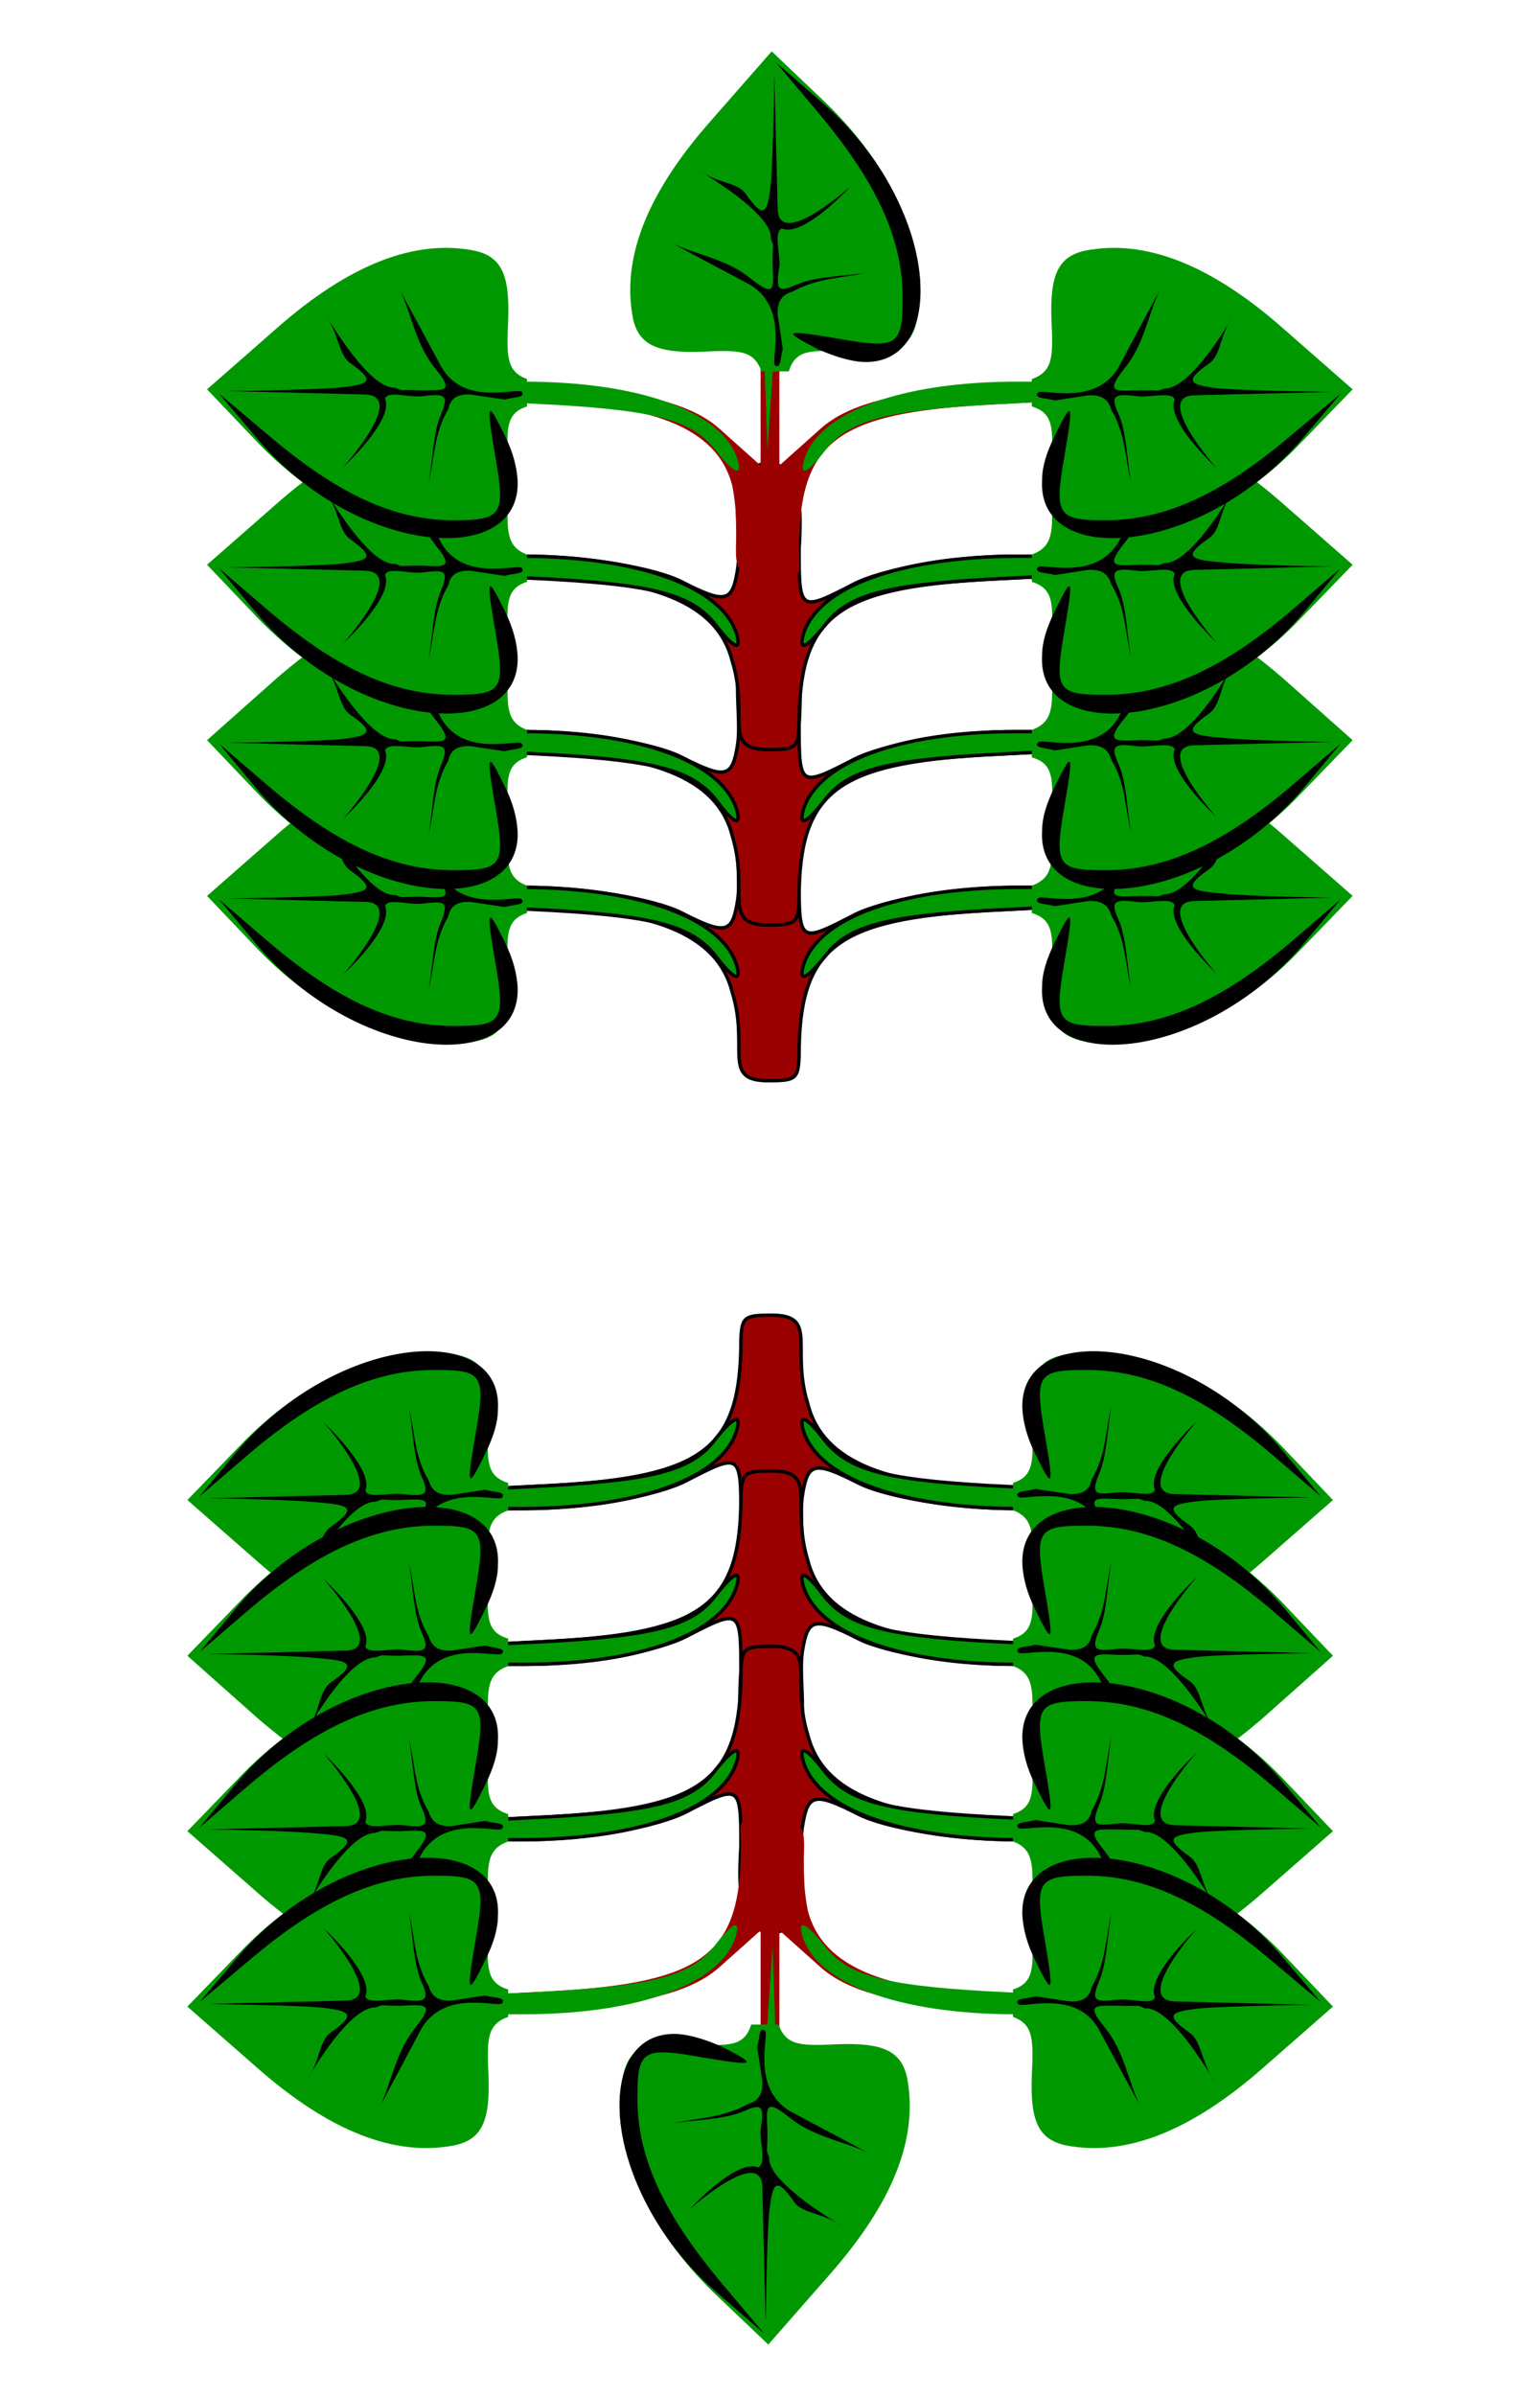 <svg xmlns="http://www.w3.org/2000/svg" xmlns:xlink="http://www.w3.org/1999/xlink" width="180" height="280" xmlns:v="https://vecta.io/nano"><style><![CDATA[.F{fill:#009800}.G{fill-rule:evenodd}.H{fill:#9b0000}.I{stroke:#000}.J{stroke-width:.4}]]></style><g class="I J"><path d="M86.2 105.3c-.6 3.8-1.4 4-6.5 1.4-3.1-1.6-11.3-3-18.3-3H48.9v2.3h11.8c15.5 0 23.2 3.1 24.9 10 2 6.5-1.3 10.3 4.2 10.3 3.2 0 3.5-.2 3.6-2.9 0-12.7 4.3-16 22-17l15.7-.8v-1.9h-12.5c-7 0-15.5 1.5-18.9 3.3-6.2 3.2-6.3 3.2-6.3-4.1.3-4.8.3-10-3.6-10-5.4 0-2.9 8.2-3.6 12.4z" class="H"/><path d="M48.9 103.7v1.9l15.7.8c12.2.7 16.4 1.9 19.1 5.4 2 2.6 3 3.1 2.4 1-1.7-5.5-11.2-9-24.7-9.1zm69.7 0c-13.5.1-23 3.6-24.7 9.1-.6 2.1.4 1.6 2.5-1 2.6-3.5 6.8-4.7 19.1-5.4l15.6-.8v-1.9z" class="F"/></g><use xlink:href="#B" class="F"/><use xlink:href="#C" class="G"/><path d="M61.6 103.5c-2.4-.9-2.4-2.7-2.2-6.9.2-5.3-.8-7.4-3.9-8.1-7-1.4-14.7 1.6-23.2 9.1l-8.1 7.1 6 6.3c7.3 7.6 16.9 11.9 24.2 10.9 4.4-.6 5.2-2 5-8.2-.2-4.4-.3-6.2 2.2-7z" class="F"/><path d="M31.3 110c8.1 6.9 14.7 9.9 21.7 9.9 5.7 0 6.1-.5 4.9-7.4-1.1-6.4-1-6.7 1.1-2.4 1 2 1.4 3.7 1.5 5.2.5 10.4-18.8 8.9-30.4-4.8l-4.5-5.4zm8.4-5.4c3.5-.4 4.3-.7 1.2-2.9-1.2-.9-1.2-2.7-2.4-4.9 1.3 2.1 5.1 8 7.7 7.8 1.1.4.2.2 2.9.2 2.8.1 4.1.4 1.8-2.4-2.3-2.9-2.7-6.1-4.1-9.1l4.8 8.9c2.7 4.6 9 2.3 9.4 2.9.5.7-1.1.6-2 .9l-4-.6c-1.8-.1-2.4.7-2.6 1.7-1.7 2.9-1.6 5.7-2.3 8.6.5-2.8.5-5.9 1.5-8.1.9-2.3.3-2.3-2.2-2-1.6.2-4.1-.7-4.4.3 1.1 2.5-4.9 8-4.9 8s7.5-8.4 2.6-8.5l-16.1-.4s9.5-.1 13.1-.4zM38.1 96q.2.4.4.8c-.2-.5-.4-.8-.4-.8z" class="G"/><g class="I J"><path d="M86.2 87.1c-.6 3.8-1.4 4-6.5 1.4-3.1-1.6-11.3-3-18.3-3H48.9v2.3h11.8c15.5 0 23.2 3.1 24.9 9.9 2 6.6-1.3 10.4 4.2 10.4 3.2 0 3.5-.2 3.6-3 0-12.6 4.3-15.9 22-16.9l15.7-.8v-1.9h-12.5c-7 0-15.5 1.5-18.9 3.3-6.2 3.2-6.3 3.2-6.3-4.1.3-4.8.3-10-3.6-10-5.4 0-2.9 8.2-3.6 12.4z" class="H"/><path d="M48.9 85.5v1.9l15.7.8c12.2.7 16.4 1.9 19.1 5.3 2 2.7 3 3.2 2.4 1.1-1.7-5.5-11.2-9.1-24.7-9.1zm69.7 0c-13.5 0-23 3.6-24.7 9.1-.6 2.1.4 1.6 2.5-1.1 2.6-3.4 6.8-4.6 19.1-5.3l15.6-.8v-1.9z" class="F"/></g><path d="M120.6 85.3c2.5-.9 2.5-2.7 2.3-6.9-.2-5.3.8-7.5 3.9-8.1 7-1.4 14.7 1.6 23.2 9l8.1 7.2-6.1 6.3c-7.2 7.6-16.8 11.9-24.1 10.9-4.4-.7-5.3-2.1-5-8.2.2-4.5.3-6.2-2.3-7z" class="F"/><path d="M156.7 86.9l-4.5 5.4c-11.7 13.7-31 15.2-30.4 4.8 0-1.5.5-3.2 1.5-5.2 2.1-4.3 2.2-4 1.1 2.4-1.2 6.9-.8 7.4 4.8 7.4 7 0 13.7-3 21.8-9.9zm-1-.2l-16.1.4c-4.9.1 2.6 8.4 2.6 8.4s-6-5.5-4.9-7.9c-.3-1-2.9-.2-4.4-.4-2.5-.3-3.2-.2-2.2 2s1 5.4 1.5 8.1c-.7-2.8-.6-5.7-2.3-8.5-.3-1-.9-1.8-2.7-1.7l-3.9.6c-1-.3-2.5-.3-2-.9.4-.7 6.6 1.7 9.4-2.9l4.8-9c-1.4 3-1.8 6.3-4.1 9.1s-1 2.6 1.8 2.5c2.7 0 1.8.2 2.9-.2 2.6.1 6.4-5.7 7.6-7.9-1.2 2.3-1.1 4.1-2.4 5-3 2.1-2.3 2.5 1.3 2.8 3.6.4 13.1.5 13.1.5zm-12-8.3q.2-.3.5-.7s-.2.3-.5.7z" class="G"/><path d="M61.6 85.3c-2.4-.9-2.4-2.7-2.2-6.9.2-5.3-.8-7.5-3.9-8.1-7-1.4-14.7 1.6-23.2 9l-8.1 7.2 6 6.3c7.3 7.6 16.9 11.9 24.2 10.9 4.4-.7 5.2-2.1 5-8.2-.2-4.5-.3-6.2 2.2-7z" class="F"/><path d="M31.3 91.8c8.1 6.9 14.7 9.9 21.7 9.9 5.7 0 6.1-.5 4.9-7.4-1.1-6.4-1-6.7 1.1-2.4 1 2 1.4 3.7 1.5 5.2.5 10.4-18.8 8.9-30.4-4.8l-4.5-5.4zm8.4-5.4c3.5-.4 4.3-.8 1.2-2.9-1.2-.9-1.2-2.7-2.4-4.9 1.3 2.1 5.1 7.9 7.7 7.8 1.1.4.2.2 2.9.2 2.8.1 4.1.4 1.8-2.5-2.3-2.8-2.7-6-4.1-9.1l4.8 9c2.7 4.6 9 2.3 9.4 2.9.5.7-1.1.6-2 .9l-4-.6c-1.8-.1-2.4.7-2.6 1.7-1.7 2.9-1.6 5.7-2.3 8.6.5-2.8.5-6 1.5-8.2.9-2.2.3-2.3-2.2-2-1.6.2-4.1-.6-4.4.4 1.1 2.5-4.9 8-4.9 8s7.5-8.4 2.6-8.5l-16.1-.4s9.5-.1 13.1-.4zm-1.6-8.6q.2.4.4.8c-.2-.5-.4-.8-.4-.8z" class="G"/><g class="I J"><path d="M86.2 66.6c-.6 3.8-1.4 4-6.5 1.4-3.1-1.6-11.3-3-18.3-3H48.9v2.3h11.8c15.5 0 23.2 3.1 24.9 10 2 6.5-1.3 10.3 4.2 10.3 3.2 0 3.5-.2 3.6-2.9 0-12.7 4.3-16 22-17l15.7-.8V65h-12.5c-7 0-15.5 1.5-18.9 3.3-6.2 3.2-6.3 3.2-6.3-4.1.3-4.8.3-10-3.6-10-5.4 0-2.9 8.2-3.6 12.4z" class="H"/><path d="M48.9 65v1.9l15.7.8c12.2.7 16.4 1.9 19.1 5.4 2 2.6 3 3.1 2.4 1-1.7-5.5-11.2-9-24.7-9.1zm69.7 0c-13.5.1-23 3.6-24.7 9.1-.6 2.1.4 1.6 2.5-1 2.6-3.5 6.8-4.7 19.1-5.4l15.6-.8V65z" class="F"/></g><use xlink:href="#B" y="-38.7" class="F"/><use xlink:href="#C" y="-38.7" class="G"/><path d="M61.6 64.8c-2.4-.9-2.4-2.7-2.2-6.9.2-5.3-.8-7.4-3.9-8.1-7-1.4-14.7 1.6-23.2 9.1L24.2 66l6 6.3c7.3 7.6 16.9 11.9 24.2 10.9 4.4-.6 5.2-2 5-8.2-.2-4.4-.3-6.2 2.2-7z" class="F"/><path d="M31.3 71.3c8.1 6.9 14.7 9.9 21.7 9.9 5.7 0 6.1-.5 4.9-7.4-1.1-6.4-1-6.7 1.1-2.4 1 2 1.4 3.7 1.5 5.2.5 10.4-18.8 8.9-30.4-4.8l-4.5-5.4zm8.4-5.4c3.5-.4 4.3-.7 1.2-2.9-1.2-.9-1.2-2.7-2.4-4.9 1.3 2.1 5.1 8 7.7 7.8 1.1.4.2.2 2.9.2 2.8.1 4.1.4 1.8-2.4-2.3-2.9-2.7-6.1-4.1-9.1l4.8 8.9c2.7 4.6 9 2.3 9.4 2.9.5.7-1.1.6-2 .9l-4-.6c-1.8-.1-2.4.7-2.6 1.7-1.7 2.9-1.6 5.7-2.3 8.6.5-2.8.5-5.9 1.5-8.1.9-2.3.3-2.3-2.2-2-1.6.2-4.1-.7-4.4.3 1.1 2.5-4.9 8-4.9 8s7.5-8.3 2.6-8.5l-16.1-.4s9.5-.1 13.1-.4zm-1.6-8.6q.2.4.4.8c-.2-.5-.4-.8-.4-.8z" class="G"/><path d="M88.9 30.1v11.7 12.6l-4.7-4.2c-3.4-3.1-9.3-4.5-20.3-5.2l-14.8-.8v2.7h11.6c15.5 0 23.2 3.1 24.9 9.9 1.5 8-1.7 10.4 4.1 10.7 4.5.3 3.7-.3 3.7-3.3 0-12.6 4.3-15.9 22-16.9l15.2-.8v-2.3l-14.5.8c-11 .7-16.9 2.1-20.3 5.2l-4.7 4.2V41.8 30.1z" class="H"/><g class="F"><path d="M88.9 30.1v4.1l.4 6.6.4 11.8.8-11.8.6-6.4v-4.3zM49.2 44.6v1.9l15.5.8c12.2.7 16.4 1.9 19 5.4 2.1 2.6 3.1 3.1 2.5 1-1.7-5.5-11.2-9.1-25-9.1zm69.7 0c-13.7 0-23.2 3.6-24.9 9.1-.6 2.1.4 1.6 2.4-1 2.7-3.5 6.9-4.7 19.1-5.4l15.2-.8v-1.9z"/><path d="M120.6 44.3c2.5-.9 2.5-2.6 2.3-6.9-.2-5.3.8-7.4 3.9-8.1 7-1.4 14.7 1.6 23.2 9.1l8.1 7.1-6.1 6.3c-7.2 7.6-16.8 11.9-24.1 10.9-4.4-.6-5.3-2-5-8.2.2-4.4.3-6.2-2.3-7z"/></g><path d="M156.7 46l-4.5 5.3c-11.7 13.7-31 15.2-30.4 4.8 0-1.5.5-3.2 1.5-5.2 2.1-4.3 2.2-4 1.1 2.5-1.2 6.8-.8 7.4 4.8 7.4 7 0 13.7-3.1 21.8-10zm-1-.2l-16.1.4c-4.9.1 2.6 8.5 2.6 8.5s-6-5.5-4.9-8c-.3-1-2.9-.2-4.4-.4-2.5-.3-3.2-.2-2.2 2s1 5.4 1.5 8.1c-.7-2.8-.6-5.6-2.3-8.5-.3-1-.9-1.8-2.7-1.7l-3.9.6c-1-.3-2.5-.2-2-.9.4-.6 6.6 1.7 9.4-2.9l4.8-9c-1.4 3.1-1.8 6.3-4.1 9.1-2.3 2.9-1 2.6 1.8 2.5 2.7 0 1.8.2 2.9-.2 2.6.1 6.4-5.7 7.6-7.8-1.2 2.2-1.1 4-2.4 4.9-3 2.1-2.3 2.5 1.3 2.9 3.6.3 13.1.4 13.1.4zm-12-8.2q.2-.4.5-.8s-.2.3-.5.8z" class="G"/><path d="M61.6 44.3c-2.4-.9-2.4-2.6-2.2-6.9.2-5.3-.8-7.4-3.9-8.1-7-1.4-14.7 1.6-23.2 9.1l-8.1 7.1 6 6.3c7.3 7.6 16.9 11.9 24.2 10.9 4.4-.6 5.2-2 5-8.2-.2-4.4-.3-6.2 2.2-7z" class="F"/><path d="M31.3 50.8c8.1 6.9 14.7 10 21.7 10 5.7 0 6.1-.6 4.9-7.4-1.1-6.5-1-6.8 1.1-2.5 1 2 1.4 3.7 1.5 5.2.5 10.4-18.8 8.9-30.4-4.8L25.6 46zm8.4-5.5c3.5-.4 4.3-.7 1.2-2.9-1.2-.9-1.2-2.6-2.4-4.9 1.3 2.1 5.1 8 7.7 7.8 1.1.5.2.2 2.9.3 2.8 0 4.1.3 1.8-2.5S48.2 37 46.8 34l4.8 8.9c2.7 4.7 9 2.3 9.4 2.9.5.7-1.1.6-2 .9l-4-.6c-1.8-.1-2.4.7-2.6 1.7-1.7 2.9-1.6 5.7-2.3 8.6.5-2.7.5-5.9 1.5-8.1.9-2.2.3-2.3-2.2-2-1.6.2-4.1-.7-4.4.3 1.1 2.5-4.9 8-4.9 8s7.5-8.3 2.6-8.5l-16.1-.4s9.5-.1 13.1-.4zm-1.6-8.6q.2.4.4.8c-.2-.5-.4-.8-.4-.8z" class="G"/><path d="M89 43.4c-.9-2.5-2.6-2.5-6.9-2.3-5.3.2-7.4-.8-8.1-3.8-1.4-7.1 1.6-14.7 9.1-23.2L90.2 6l6.3 6c7.6 7.3 12 16.8 10.9 24.1-.6 4.5-2 5.3-8.2 5-4.4-.2-6.2-.3-7 2.3z" class="F"/><path d="M90.7 7.3l5.3 4.6c13.7 11.6 15.2 30.9 4.8 30.4-1.4-.1-3.2-.6-5.2-1.5-4.3-2.2-4-2.3 2.5-1.2 6.8 1.2 7.4.8 7.4-4.8 0-7-3.1-13.6-10-21.8zm-.2 1.1l.4 16c.1 4.9 8.5-2.6 8.5-2.6s-5.5 6-8 4.9c-1 .4-.2 2.9-.3 4.4-.4 2.6-.3 3.2 1.9 2.2 2.3-1 5.4-1 8.2-1.4-2.9.6-5.7.6-8.6 2.2-1 .3-1.8.9-1.7 2.7l.6 4c-.3.9-.2 2.4-.9 1.9-.6-.4 1.7-6.6-2.9-9.4l-9-4.8c3.1 1.4 6.3 1.8 9.1 4.1 2.9 2.3 2.6 1 2.5-1.7 0-2.8.2-1.9-.2-3 .2-2.5-5.7-6.3-7.8-7.6 2.2 1.2 4 1.1 4.9 2.4 2.1 3 2.5 2.3 2.9-1.3.3-3.6.4-13 .4-13zm-8.2 11.9q-.4-.2-.8-.5a21.98 21.98 0 0 0 .8.5z" class="G"/><g class="I J"><path d="M93.8 174.7c.6-3.8 1.4-4 6.5-1.4 3.1 1.6 11.3 3 18.3 3h12.5V174h-11.8c-15.5 0-23.2-3.1-24.9-10-2-6.5 1.3-10.3-4.2-10.3-3.2 0-3.5.2-3.6 2.9 0 12.7-4.3 16-22 17l-15.7.8v1.9h12.5c7 0 15.5-1.5 18.9-3.3 6.2-3.2 6.3-3.2 6.3 4.1-.3 4.8-.3 10 3.6 10 5.4 0 2.9-8.2 3.6-12.4z" class="H"/><use xlink:href="#D" class="F"/></g><path d="M59.4 176.5c-2.5.9-2.5 2.7-2.3 6.9.2 5.3-.8 7.4-3.9 8.1-7 1.4-14.7-1.6-23.2-9.1l-8.1-7.1L28 169c7.2-7.6 16.8-11.9 24.1-10.9 4.4.6 5.3 2 5 8.2-.2 4.4-.3 6.2 2.3 7z" class="F"/><use xlink:href="#E" class="G"/><use xlink:href="#F" class="F"/><path d="M148.7 170c-8.1-6.9-14.7-9.9-21.7-9.9-5.7 0-6.1.5-4.9 7.4 1.1 6.4 1 6.7-1.1 2.4-1-2-1.4-3.7-1.5-5.2-.5-10.4 18.8-8.9 30.4 4.8l4.5 5.4zm-8.4 5.4c-3.5.4-4.3.7-1.2 2.9 1.2.9 1.2 2.7 2.4 4.9-1.3-2.1-5.1-8-7.7-7.8-1.1-.4-.2-.2-2.9-.2-2.8-.1-4.1-.4-1.8 2.4 2.3 2.9 2.7 6.1 4.1 9.1l-4.8-8.9c-2.7-4.6-9-2.3-9.4-2.9-.5-.7 1.1-.6 2-.9l4 .6c1.8.1 2.4-.7 2.6-1.7 1.7-2.9 1.6-5.7 2.3-8.6-.5 2.8-.5 5.9-1.5 8.1-.9 2.3-.3 2.3 2.2 2 1.6-.2 4.1.7 4.4-.3-1.1-2.5 4.9-8 4.9-8s-7.5 8.4-2.6 8.5l16.1.4s-9.5.1-13.1.4zm1.6 8.6q-.2-.4-.4-.8c.2.5.4.8.4.8z" class="G"/><g class="I J"><path d="M93.8 192.9c.6-3.8 1.4-4 6.5-1.4 3.1 1.6 11.3 3 18.3 3h12.5v-2.3h-11.8c-15.5 0-23.2-3.1-24.9-9.9-2-6.6 1.3-10.4-4.2-10.4-3.2 0-3.5.2-3.6 3 0 12.6-4.3 15.9-22 16.9l-15.7.8v1.9h12.5c7 0 15.5-1.5 18.9-3.3 6.2-3.2 6.3-3.2 6.3 4.1-.3 4.8-.3 10 3.6 10 5.4 0 2.9-8.2 3.6-12.4z" class="H"/><path d="M131.1 194.5v-1.9l-15.7-.8c-12.2-.7-16.4-1.9-19.1-5.3-2-2.7-3-3.2-2.4-1.1 1.7 5.5 11.2 9.1 24.7 9.1zm-69.7 0c13.5 0 23-3.6 24.7-9.1.6-2.1-.4-1.6-2.5 1.1-2.6 3.4-6.8 4.6-19.1 5.3l-15.6.8v1.9z" class="F"/></g><path d="M59.4 194.7c-2.5.9-2.5 2.7-2.3 6.9.2 5.3-.8 7.5-3.9 8.1-7 1.4-14.7-1.6-23.2-9l-8.1-7.2 6.1-6.3c7.2-7.6 16.8-11.9 24.1-10.9 4.4.7 5.3 2.1 5 8.2-.2 4.5-.3 6.2 2.3 7z" class="F"/><path d="M23.3 193.1l4.5-5.4c11.7-13.7 31-15.2 30.4-4.8 0 1.5-.5 3.2-1.5 5.2-2.1 4.3-2.2 4-1.1-2.4 1.2-6.9.8-7.4-4.8-7.4-7 0-13.7 3-21.8 9.9zm1 .2l16.1-.4c4.9-.1-2.6-8.4-2.6-8.4s6 5.5 4.9 7.9c.3 1 2.9.2 4.4.4 2.5.3 3.2.2 2.2-2s-1-5.4-1.5-8.1c.7 2.8.6 5.7 2.3 8.5.3 1 .9 1.8 2.7 1.7l3.9-.6c1 .3 2.5.3 2 .9-.4.7-6.6-1.7-9.4 2.9l-4.8 9c1.4-3 1.8-6.3 4.1-9.1s1-2.6-1.8-2.5c-2.7 0-1.8-.2-2.9.2-2.6-.1-6.4 5.7-7.6 7.9 1.2-2.3 1.1-4.1 2.4-5 3-2.1 2.3-2.5-1.3-2.8-3.6-.4-13.1-.5-13.1-.5zm12 8.3q-.2.3-.5.7s.2-.3.5-.7z" class="G"/><path d="M118.4 194.7c2.4.9 2.4 2.7 2.2 6.9-.2 5.3.8 7.5 3.9 8.1 7 1.4 14.7-1.6 23.2-9l8.1-7.2-6-6.3c-7.3-7.6-16.9-11.9-24.2-10.9-4.4.7-5.2 2.1-5 8.2.2 4.5.3 6.2-2.2 7z" class="F"/><path d="M148.7 188.2c-8.1-6.9-14.7-9.9-21.7-9.9-5.7 0-6.1.5-4.9 7.4 1.1 6.4 1 6.7-1.1 2.4-1-2-1.4-3.7-1.5-5.2-.5-10.4 18.8-8.9 30.4 4.8l4.5 5.4zm-8.4 5.4c-3.5.4-4.3.8-1.2 2.9 1.2.9 1.2 2.7 2.4 4.9-1.3-2.1-5.1-7.9-7.7-7.8-1.1-.4-.2-.2-2.9-.2-2.8-.1-4.1-.4-1.8 2.5 2.3 2.8 2.7 6 4.1 9.1l-4.8-9c-2.7-4.6-9-2.3-9.4-2.9-.5-.7 1.1-.6 2-.9l4 .6c1.8.1 2.4-.7 2.6-1.7 1.7-2.9 1.6-5.7 2.3-8.6-.5 2.8-.5 6-1.5 8.2-.9 2.2-.3 2.3 2.2 2 1.6-.2 4.1.6 4.4-.4-1.1-2.5 4.9-8 4.9-8s-7.5 8.4-2.6 8.5l16.1.4s-9.5.1-13.1.4zm1.6 8.6q-.2-.4-.4-.8c.2.5.4.8.4.8z" class="G"/><g class="I J"><path d="M93.8 213.4c.6-3.8 1.4-4 6.5-1.4 3.1 1.6 11.3 3 18.3 3h12.5v-2.3h-11.8c-15.5 0-23.2-3.1-24.9-10-2-6.5 1.3-10.3-4.2-10.3-3.2 0-3.5.2-3.6 2.9 0 12.7-4.3 16-22 17l-15.7.8v1.9h12.5c7 0 15.5-1.5 18.9-3.3 6.2-3.2 6.3-3.2 6.3 4.1-.3 4.8-.3 10 3.6 10 5.4 0 2.9-8.2 3.6-12.4z" class="H"/><use xlink:href="#D" y="38.7" class="F"/></g><path d="M59.4 215.2c-2.5.9-2.5 2.7-2.3 6.9.2 5.3-.8 7.4-3.9 8.1-7 1.4-14.7-1.6-23.2-9.1l-8.1-7.1 6.1-6.3c7.2-7.6 16.8-11.9 24.1-10.9 4.4.6 5.3 2 5 8.2-.2 4.4-.3 6.2 2.3 7z" class="F"/><use xlink:href="#E" y="38.7" class="G"/><use xlink:href="#F" y="38.7" class="F"/><path d="M148.7 208.7c-8.1-6.9-14.7-9.9-21.7-9.9-5.7 0-6.1.5-4.9 7.4 1.1 6.4 1 6.7-1.1 2.4-1-2-1.4-3.7-1.5-5.2-.5-10.4 18.8-8.9 30.4 4.8l4.5 5.4zm-8.4 5.4c-3.5.4-4.3.7-1.2 2.9 1.2.9 1.2 2.7 2.4 4.9-1.3-2.1-5.1-8-7.7-7.8-1.1-.4-.2-.2-2.9-.3-2.8 0-4.1-.3-1.8 2.5 2.3 2.9 2.7 6.1 4.1 9.1l-4.8-8.9c-2.7-4.6-9-2.3-9.4-2.9-.5-.7 1.1-.6 2-.9l4 .6c1.8.1 2.4-.7 2.6-1.7 1.7-2.9 1.6-5.7 2.3-8.6-.5 2.8-.5 5.9-1.5 8.1-.9 2.3-.3 2.3 2.2 2 1.6-.2 4.1.7 4.4-.3-1.1-2.5 4.9-8 4.9-8s-7.5 8.3-2.6 8.5l16.1.4s-9.5.1-13.1.4zm1.6 8.6q-.2-.4-.4-.8c.2.5.4.8.4.8z" class="G"/><path d="M91.1 249.9v-11.7-12.6l4.7 4.2c3.4 3.1 9.3 4.5 20.3 5.2l14.8.8v-2.7h-11.6c-15.5 0-23.2-3.1-24.9-9.9-1.5-8 1.7-10.4-4.1-10.7-4.5-.3-3.7.3-3.7 3.3 0 12.6-4.3 15.9-22 16.9l-15.2.8v2.3l14.5-.8c11-.7 16.9-2.1 20.3-5.2l4.7-4.2v12.6 11.7z" class="H"/><g class="F"><path d="M91.1 249.9v-4.1l-.4-6.6-.4-11.8-.8 11.8-.6 6.4v4.3zm39.7-14.5v-1.9l-15.5-.8c-12.2-.7-16.4-1.9-19-5.4-2.1-2.6-3.1-3.1-2.5-1 1.7 5.5 11.2 9.1 25 9.1zm-69.7 0c13.7 0 23.2-3.6 24.9-9.1.6-2.1-.4-1.6-2.4 1-2.7 3.5-6.9 4.7-19.1 5.4l-15.2.8v1.9z"/><path d="M59.4 235.7c-2.5.9-2.5 2.6-2.3 6.9.2 5.3-.8 7.4-3.9 8.1-7 1.4-14.7-1.6-23.2-9.1l-8.1-7.1 6.1-6.3c7.2-7.6 16.8-11.9 24.1-10.9 4.4.6 5.3 2 5 8.2-.2 4.4-.3 6.2 2.3 7z"/></g><path d="M23.3 234l4.5-5.3c11.7-13.7 31-15.2 30.4-4.8 0 1.5-.5 3.2-1.5 5.2-2.1 4.3-2.2 4-1.1-2.5 1.2-6.8.8-7.4-4.8-7.4-7 0-13.7 3.1-21.8 10zm1 .2l16.1-.4c4.9-.1-2.6-8.5-2.6-8.5s6 5.5 4.9 8c.3 1 2.9.2 4.4.4 2.5.3 3.2.2 2.2-2s-1-5.4-1.5-8.2c.7 2.9.6 5.7 2.3 8.6.3 1 .9 1.8 2.7 1.7l3.9-.6c1 .3 2.5.2 2 .9-.4.6-6.6-1.7-9.4 2.9l-4.8 9c1.4-3.1 1.8-6.3 4.1-9.1 2.3-2.9 1-2.6-1.8-2.5-2.7 0-1.8-.2-2.9.2-2.6-.1-6.4 5.7-7.6 7.8 1.2-2.2 1.1-4 2.4-4.9 3-2.1 2.3-2.5-1.3-2.9-3.6-.3-13.1-.4-13.1-.4zm12 8.2q-.2.4-.5.8s.2-.3.5-.8z" class="G"/><path d="M118.4 235.7c2.4.9 2.4 2.6 2.2 6.9-.2 5.3.8 7.4 3.9 8.1 7 1.4 14.7-1.6 23.2-9.1l8.1-7.1-6-6.3c-7.3-7.6-16.9-11.9-24.2-10.9-4.4.6-5.2 2-5 8.2.2 4.4.3 6.2-2.2 7z" class="F"/><path d="M148.7 229.2c-8.1-6.9-14.7-10-21.7-10-5.7 0-6.1.6-4.9 7.4 1.1 6.5 1 6.8-1.1 2.5-1-2-1.4-3.7-1.5-5.2-.5-10.4 18.8-8.9 30.4 4.8l4.5 5.3zm-8.4 5.5c-3.5.4-4.3.7-1.2 2.9 1.2.9 1.2 2.6 2.4 4.9-1.3-2.1-5.1-8-7.7-7.8-1.1-.5-.2-.2-2.9-.3-2.8 0-4.1-.3-1.8 2.5s2.7 6.1 4.1 9.1l-4.8-8.9c-2.7-4.7-9-2.3-9.4-2.9-.5-.7 1.1-.6 2-.9l4 .6c1.8.1 2.4-.7 2.6-1.7 1.7-2.9 1.6-5.7 2.3-8.6-.5 2.7-.5 5.9-1.5 8.1-.9 2.2-.3 2.3 2.2 2 1.6-.2 4.1.7 4.4-.3-1.1-2.5 4.9-8 4.9-8s-7.5 8.3-2.6 8.5l16.1.4s-9.5.1-13.1.4zm1.6 8.6q-.2-.4-.4-.8c.2.5.4.8.4.8z" class="G"/><path d="M91 236.6c.9 2.5 2.6 2.5 6.9 2.3 5.3-.2 7.4.8 8.1 3.8 1.4 7.1-1.6 14.7-9.1 23.2l-7.1 8.1-6.3-6c-7.6-7.3-12-16.8-10.9-24.1.6-4.5 2-5.3 8.2-5 4.4.2 6.2.3 7-2.3z" class="F"/><path d="M89.3 272.7l-5.3-4.6c-13.7-11.6-15.2-30.9-4.8-30.4 1.4.1 3.2.6 5.2 1.5 4.3 2.2 4 2.3-2.5 1.2-6.8-1.2-7.4-.8-7.4 4.8 0 7 3.1 13.6 10 21.8zm.2-1.1l-.4-16c-.1-4.9-8.5 2.6-8.5 2.6s5.5-6 8-4.9c1-.4.2-2.9.3-4.4.4-2.6.3-3.2-1.9-2.2-2.3 1-5.4 1-8.2 1.4 2.9-.6 5.7-.6 8.6-2.2 1-.3 1.8-.9 1.7-2.7l-.6-4c.3-.9.2-2.4.9-1.9.6.4-1.7 6.6 2.9 9.4l9 4.8c-3.1-1.4-6.3-1.8-9.1-4.1-2.9-2.3-2.6-1-2.5 1.7 0 2.8-.2 1.9.2 3-.2 2.5 5.7 6.3 7.8 7.6-2.2-1.2-4-1.1-4.9-2.4-2.1-3-2.5-2.3-2.9 1.3-.3 3.6-.4 13-.4 13zm8.2-11.9q.4.2.8.5s-.3-.2-.8-.5z" class="G"/><defs ><path id="B" d="M120.6 103.5c2.5-.9 2.5-2.7 2.3-6.9-.2-5.3.8-7.4 3.9-8.1 7-1.4 14.7 1.6 23.2 9.1l8.1 7.1-6.1 6.3c-7.2 7.6-16.8 11.9-24.1 10.9-4.4-.6-5.3-2-5-8.2.2-4.4.3-6.2-2.3-7z"/><path id="C" d="M156.7 105.1l-4.5 5.4c-11.7 13.7-31 15.2-30.4 4.8 0-1.5.5-3.2 1.5-5.2 2.1-4.3 2.2-4 1.1 2.4-1.2 6.9-.8 7.4 4.8 7.4 7 0 13.7-3 21.8-9.9zm-1-.2l-16.1.4c-4.9.1 2.6 8.5 2.6 8.5s-6-5.6-4.9-8c-.3-1-2.9-.2-4.4-.4-2.5-.3-3.2-.2-2.2 2s1 5.4 1.5 8.1c-.7-2.8-.6-5.7-2.3-8.5-.3-1-.9-1.8-2.7-1.7l-3.9.6c-1-.3-2.5-.2-2-.9.4-.6 6.6 1.7 9.4-2.9l4.8-9c-1.4 3-1.8 6.3-4.1 9.1-2.3 2.9-1 2.6 1.8 2.5 2.7 0 1.8.2 2.9-.2 2.6.1 6.4-5.7 7.6-7.8-1.2 2.2-1.1 4-2.4 4.9-3 2.1-2.3 2.5 1.3 2.8 3.6.4 13.1.5 13.1.5zm-12-8.2q.2-.4.5-.8s-.2.3-.5.8z"/><path id="D" d="M131.1 176.3v-1.9l-15.7-.8c-12.2-.7-16.4-1.9-19.1-5.4-2-2.6-3-3.1-2.4-1 1.7 5.5 11.2 9 24.7 9.1zm-69.7 0c13.5-.1 23-3.6 24.7-9.1.6-2.1-.4-1.6-2.5 1-2.6 3.5-6.8 4.7-19.1 5.4l-15.6.8v1.9z"/><path id="E" d="M23.3 174.9l4.5-5.4c11.7-13.7 31-15.2 30.4-4.8 0 1.5-.5 3.2-1.5 5.2-2.1 4.3-2.2 4-1.1-2.4 1.2-6.9.8-7.4-4.8-7.4-7 0-13.7 3-21.8 9.9zm1 .2l16.1-.4c4.9-.1-2.6-8.5-2.6-8.5s6 5.6 4.9 8c.3 1 2.9.2 4.4.4 2.5.3 3.2.2 2.2-2s-1-5.4-1.5-8.1c.7 2.8.6 5.7 2.3 8.5.3 1 .9 1.8 2.7 1.7l3.9-.6c1 .3 2.5.2 2 .9-.4.6-6.6-1.7-9.4 2.9l-4.8 9c1.4-3 1.8-6.3 4.1-9.1 2.3-2.9 1-2.6-1.8-2.5-2.7 0-1.8-.2-2.9.2-2.6-.1-6.4 5.7-7.6 7.8 1.2-2.2 1.1-4 2.4-4.9 3-2.1 2.3-2.5-1.3-2.8-3.6-.4-13.1-.5-13.1-.5zm12 8.2q-.2.4-.5.8s.2-.3.5-.8z"/><path id="F" d="M118.4 176.5c2.4.9 2.4 2.7 2.2 6.9-.2 5.3.8 7.4 3.9 8.1 7 1.4 14.7-1.6 23.2-9.1l8.1-7.1-6-6.3c-7.3-7.6-16.9-11.9-24.2-10.9-4.4.6-5.2 2-5 8.2.2 4.4.3 6.2-2.2 7z"/></defs></svg>